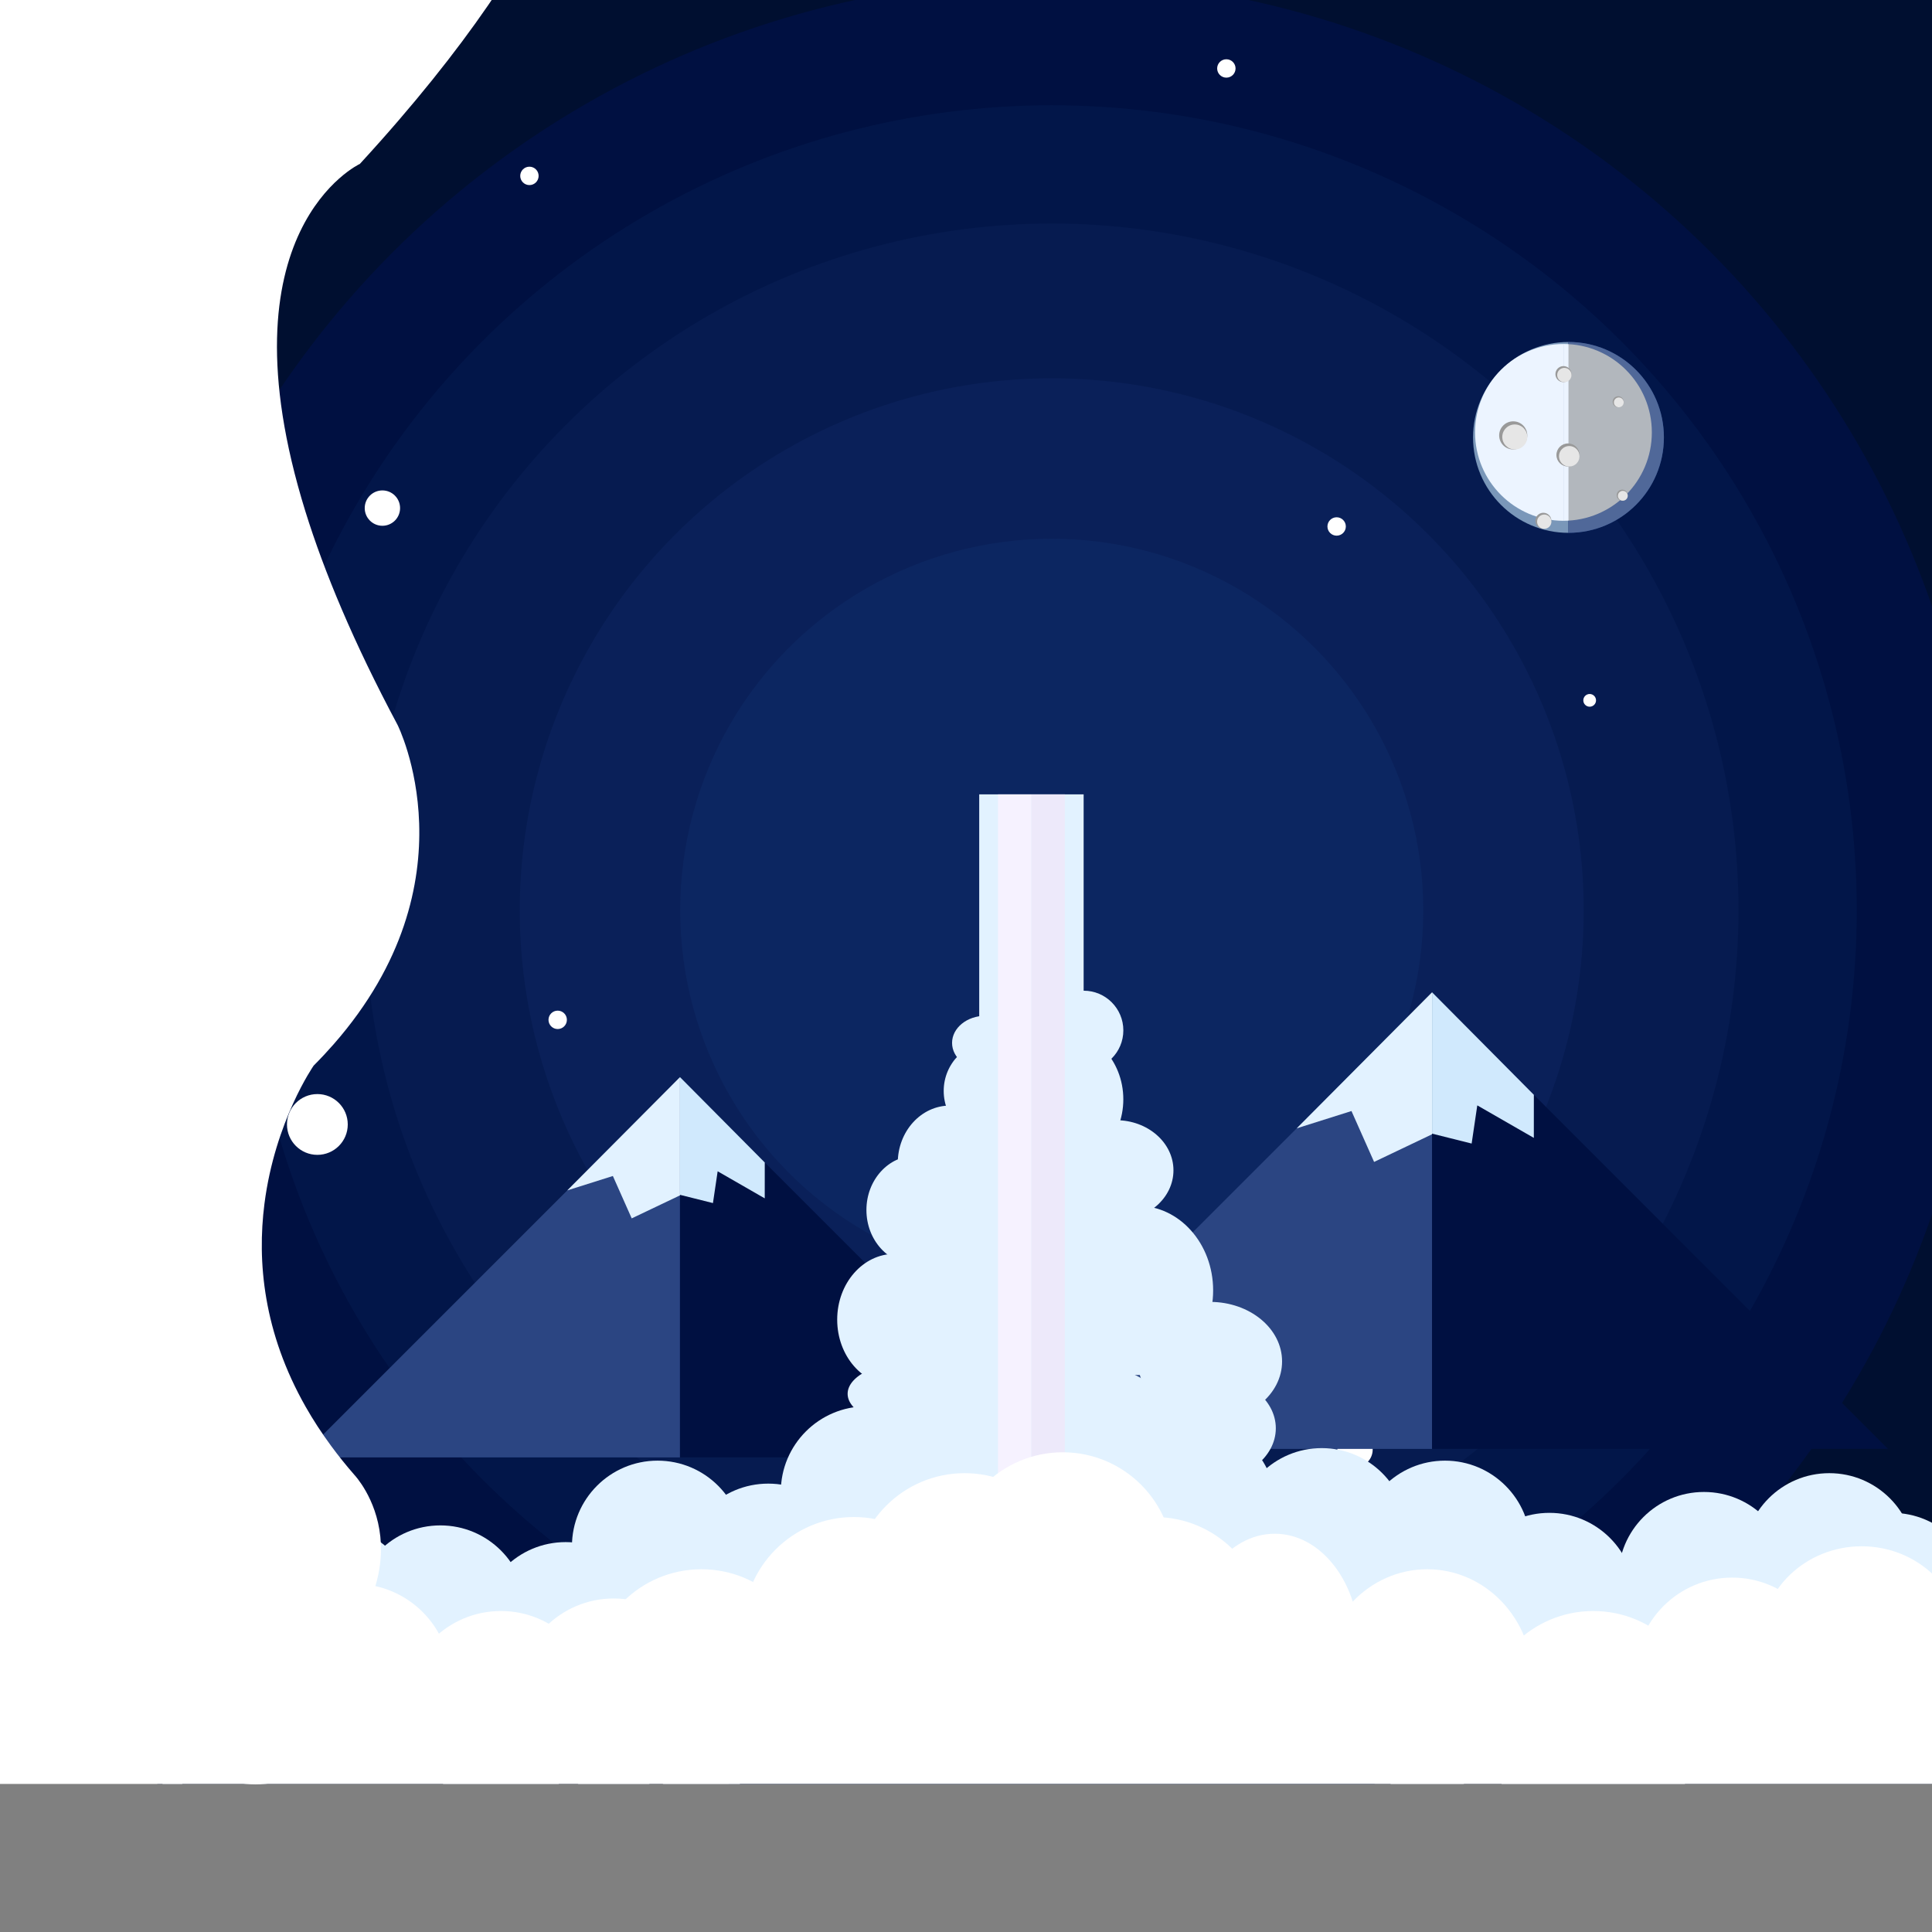 <?xml version="1.0" encoding="utf-8"?>
<!-- Generator: Adobe Illustrator 24.1.1, SVG Export Plug-In . SVG Version: 6.00 Build 0)  -->
<svg version="1.1" id="Layer_1" xmlns="http://www.w3.org/2000/svg" xmlns:xlink="http://www.w3.org/1999/xlink" x="0px" y="0px"
	 viewBox="0 0 1000 1000" style="enable-background:new 0 0 1000 1000;" xml:space="preserve">
<rect x="0" y="0" width="1000" height="1000" fill="#808080" stroke="none"/>
<style type="text/css">
	.st0{clip-path:url(#SVGID_1_);}
	.st1{fill:#000F30;}
	.st2{fill:#001041;}
	.st3{fill:#021649;}
	.st4{fill:#061B50;}
	.st5{fill:#0A2059;}
	.st6{fill:#0C2661;}
	.st7{fill:#FFFFFF;}
	.st8{fill:#2B4582;}
	.st9{fill:#E2F2FF;}
	.st10{fill:#D0E9FD;}
	.st11{fill:#F6F2FF;}
	.st12{fill:#EDE9FA;}
	.st13{fill:#7A97B9;}
	.st14{fill:#3F69BF;}
	.st15{fill:#ECF4FF;}
	.st16{fill:#999999;}
	.st17{fill:#E6E6E6;}
	.st18{opacity:0.43;fill:#666666;}
</style>
<g>
	<defs>
		<rect id="SVGID_3_" y="-0.06" width="1000.26" height="923.42"/>
	</defs>
	<clipPath id="SVGID_1_">
		<use xlink:href="#SVGID_3_"  style="overflow:visible;"/>
	</clipPath>
	<g class="st0">
		<g>
			<g>
				<g>
					<g>
						<circle class="st1" cx="544.38" cy="181.04" r="874.77"/>
						<circle class="st2" cx="544.38" cy="471.16" r="482.03"/>
						<circle class="st3" cx="544.38" cy="471.16" r="416.67"/>
						<circle class="st4" cx="544.38" cy="471.16" r="355.46"/>
						<circle class="st5" cx="544.38" cy="471.16" r="275.35"/>
						<circle class="st6" cx="544.38" cy="471.16" r="192.31"/>
					</g>
					<circle class="st7" cx="701.35" cy="750.31" r="9.15"/>
					<circle class="st7" cx="197.93" cy="262.99" r="9.15"/>
					<circle class="st7" cx="634.76" cy="35.43" r="4.76"/>
					<circle class="st7" cx="691.84" cy="272.5" r="4.76"/>
					<circle class="st7" cx="274.03" cy="91.04" r="4.76"/>
					<circle class="st7" cx="164.27" cy="582.02" r="15.73"/>
					<circle class="st7" cx="288.66" cy="527.87" r="4.76"/>
					<circle class="st7" cx="394.03" cy="826.41" r="4.76"/>
					<circle class="st7" cx="822.81" cy="362.5" r="3.29"/>
				</g>
				<g>
					<polygon class="st8" points="741.23,513.97 505.25,749.95 741.23,749.95 					"/>
					<polygon class="st2" points="741.23,513.97 977.21,749.95 741.23,749.95 					"/>
					<polygon class="st9" points="741.23,513.6 671.18,584.02 699.52,575.07 711.23,601.41 741.23,587.1 					"/>
					<polygon class="st10" points="741.23,513.6 793.92,566.66 793.91,588.97 764.64,572.14 761.72,591.9 741.23,586.77 					"/>
				</g>
				<g>
					<polygon class="st8" points="351.96,557.81 155.43,754.34 351.96,754.34 					"/>
					<polygon class="st2" points="351.96,557.81 548.48,754.34 351.96,754.34 					"/>
					<polygon class="st9" points="351.96,557.51 293.62,616.15 317.22,608.69 326.97,630.63 351.96,618.72 					"/>
					<polygon class="st10" points="351.96,557.51 395.84,601.7 395.83,620.27 371.46,606.26 369.02,622.71 351.96,618.44 					"/>
				</g>
			</g>
			<g>
				<g>
					<circle class="st9" cx="99.28" cy="833.86" r="44.32"/>
					<circle class="st9" cx="227.93" cy="833.86" r="44.32"/>
					<circle class="st9" cx="170.63" cy="833.86" r="44.32"/>
					<circle class="st9" cx="132.79" cy="812.24" r="44.32"/>
					<circle class="st9" cx="292.79" cy="842.51" r="44.32"/>
					<circle class="st9" cx="340.36" cy="800.35" r="44.32"/>
					<circle class="st9" cx="397.65" cy="812.24" r="44.32"/>
					<circle class="st9" cx="448.46" cy="772.24" r="44.32"/>
					<circle class="st9" cx="505.76" cy="751.7" r="44.32"/>
					<circle class="st9" cx="568.46" cy="751.7" r="44.32"/>
					<circle class="st9" cx="616.03" cy="779.81" r="44.32"/>
					<circle class="st9" cx="684.14" cy="793.86" r="44.32"/>
					<circle class="st9" cx="747.92" cy="800.35" r="44.32"/>
					<circle class="st9" cx="801.97" cy="827.37" r="44.32"/>
					<circle class="st9" cx="881.97" cy="816.56" r="44.32"/>
					<circle class="st9" cx="946.84" cy="806.83" r="44.32"/>
					<circle class="st9" cx="979.27" cy="827.37" r="44.32"/>
					<circle class="st9" cx="526.84" cy="687.38" r="38.38"/>
					<circle class="st9" cx="492.79" cy="684.67" r="31.35"/>
					<ellipse class="st9" cx="589" cy="667.92" rx="38.92" ry="43.78"/>
					<ellipse class="st9" cx="565.22" cy="669.54" rx="32.43" ry="56.22"/>
					<ellipse class="st9" cx="507.92" cy="646.3" rx="40" ry="27.57"/>
					<ellipse class="st9" cx="533.87" cy="609" rx="31.35" ry="36.76"/>
					<ellipse class="st9" cx="491.71" cy="601.97" rx="27.03" ry="29.73"/>
					<ellipse class="st9" cx="577.65" cy="605.76" rx="29.73" ry="25.95"/>
					<ellipse class="st9" cx="624.68" cy="739.27" rx="35.68" ry="27.57"/>
					<ellipse class="st9" cx="626.3" cy="704.67" rx="37.3" ry="30.81"/>
					<ellipse class="st9" cx="475.49" cy="721.43" rx="36.76" ry="17.3"/>
					<ellipse class="st9" cx="463.06" cy="683.05" rx="29.73" ry="34.05"/>
					<ellipse class="st9" cx="473.87" cy="626.3" rx="25.41" ry="28.11"/>
					<ellipse class="st9" cx="546.84" cy="569" rx="34.59" ry="36.76"/>
					<circle class="st9" cx="514.41" cy="564.67" r="25.95"/>
					<ellipse class="st9" cx="532.25" cy="537.11" rx="17.84" ry="20"/>
					<circle class="st9" cx="560.9" cy="533.32" r="20.54"/>
					<ellipse class="st9" cx="510.09" cy="539.81" rx="17.3" ry="14.05"/>
				</g>
				<g>
					<rect x="506.84" y="411.16" class="st9" width="54.05" height="408.64"/>
					<rect x="516.57" y="411.16" class="st11" width="17.3" height="382.74"/>
					<rect x="533.87" y="411.16" class="st12" width="17.3" height="382.74"/>
				</g>
				<g>
					<g>
						<ellipse class="st7" cx="132.25" cy="873.86" rx="51.35" ry="49.73"/>
						<circle class="st7" cx="183.6" cy="869.54" r="49.73"/>
						<circle class="st7" cx="259.28" cy="883.59" r="49.73"/>
						<circle class="st7" cx="317.66" cy="877.1" r="49.73"/>
						<circle class="st7" cx="363.06" cy="869.54" r="57.3"/>
						<circle class="st7" cx="441.98" cy="842.51" r="57.3"/>
						<circle class="st7" cx="499.27" cy="819.81" r="57.3"/>
						<circle class="st7" cx="550.09" cy="809" r="57.3"/>
						<circle class="st7" cx="597.65" cy="842.51" r="57.3"/>
						<ellipse class="st7" cx="659.81" cy="851.16" rx="43.78" ry="57.3"/>
						<ellipse class="st7" cx="738.73" cy="869.54" rx="54.59" ry="57.3"/>
						<circle class="st7" cx="824.68" cy="891.16" r="57.3"/>
						<circle class="st7" cx="896.57" cy="866.83" r="50.27"/>
						<ellipse class="st7" cx="963.59" cy="850.62" rx="52.43" ry="50.27"/>
					</g>
					<rect x="84.14" y="857.64" class="st7" width="927.56" height="351.09"/>
				</g>
			</g>
			<g>
				<path class="st13" d="M811.84,275.8c-27.28,0-49.39-22.11-49.39-49.39s22.11-49.39,49.39-49.39"/>
				<path class="st14" d="M811.84,177.01c27.28,0,49.39,22.11,49.39,49.39s-22.11,49.39-49.39,49.39"/>
				<path class="st15" d="M809.24,269.56c-25.27,0-45.75-20.48-45.75-45.75s20.48-45.75,45.75-45.75"/>
				<path class="st15" d="M809.24,178.05c25.27,0,45.75,20.48,45.75,45.75s-20.48,45.75-45.75,45.75"/>
				<g>
					<circle class="st16" cx="783.24" cy="225.36" r="7.28"/>
					<circle class="st17" cx="784.05" cy="226.17" r="6.47"/>
				</g>
				<path class="st18" d="M811.84,177.01c27.28,0,49.39,22.11,49.39,49.39s-22.11,49.39-49.39,49.39"/>
				<g>
					<circle class="st16" cx="809.24" cy="193.65" r="4.16"/>
					<circle class="st17" cx="809.7" cy="194.11" r="3.7"/>
				</g>
				<g>
					<circle class="st16" cx="811.58" cy="235.5" r="5.98"/>
					<circle class="st17" cx="812.24" cy="236.17" r="5.31"/>
				</g>
				<g>
					<circle class="st16" cx="798.84" cy="269.56" r="4.16"/>
					<circle class="st17" cx="799.3" cy="270.02" r="3.7"/>
				</g>
				<g>
					<circle class="st16" cx="837.57" cy="207.95" r="2.86"/>
					<circle class="st17" cx="837.89" cy="208.27" r="2.54"/>
				</g>
				<g>
					<circle class="st16" cx="839.65" cy="256.3" r="2.86"/>
					<circle class="st17" cx="839.97" cy="256.62" r="2.54"/>
				</g>
			</g>
		</g>
		<path class="st7" d="M120.52,902.07c17.89-11.61,31.86-22.83,42.67-33.52c16.54-16.35,25.69-31.45,30.23-44.82
			c2.67-7.85,3.74-15.1,3.77-21.65c0.01-2.33-0.11-4.57-0.33-6.72c-2.09-20.04-13.4-31.92-13.4-31.92
			c-4.39-5.03-8.41-10.06-12.09-15.06c-4.98-6.78-9.35-13.52-13.15-20.21c-21.92-38.58-25.16-75.23-21.35-105.05
			c5.47-42.84,25.48-71.56,25.48-71.56c3.68-3.69,7.12-7.38,10.35-11.06c73.94-84.34,33.06-165.33,33.06-165.33
			c-22.7-42.54-37.95-79.11-47.7-110.51c-45.2-145.65,28.23-179.85,28.23-179.85c28.1-30.59,49.69-57.88,66.27-81.97
			c41.44-60.23,51.47-100.41,53.23-121.86c1.03-12.54-0.77-18.68-0.77-18.68l-204.27,20.35L-984.88-9.19l108.8,1092.17l881.8-87.84
			l74-59.99L120.52,902.07z"/>
	</g>
</g>
</svg>
